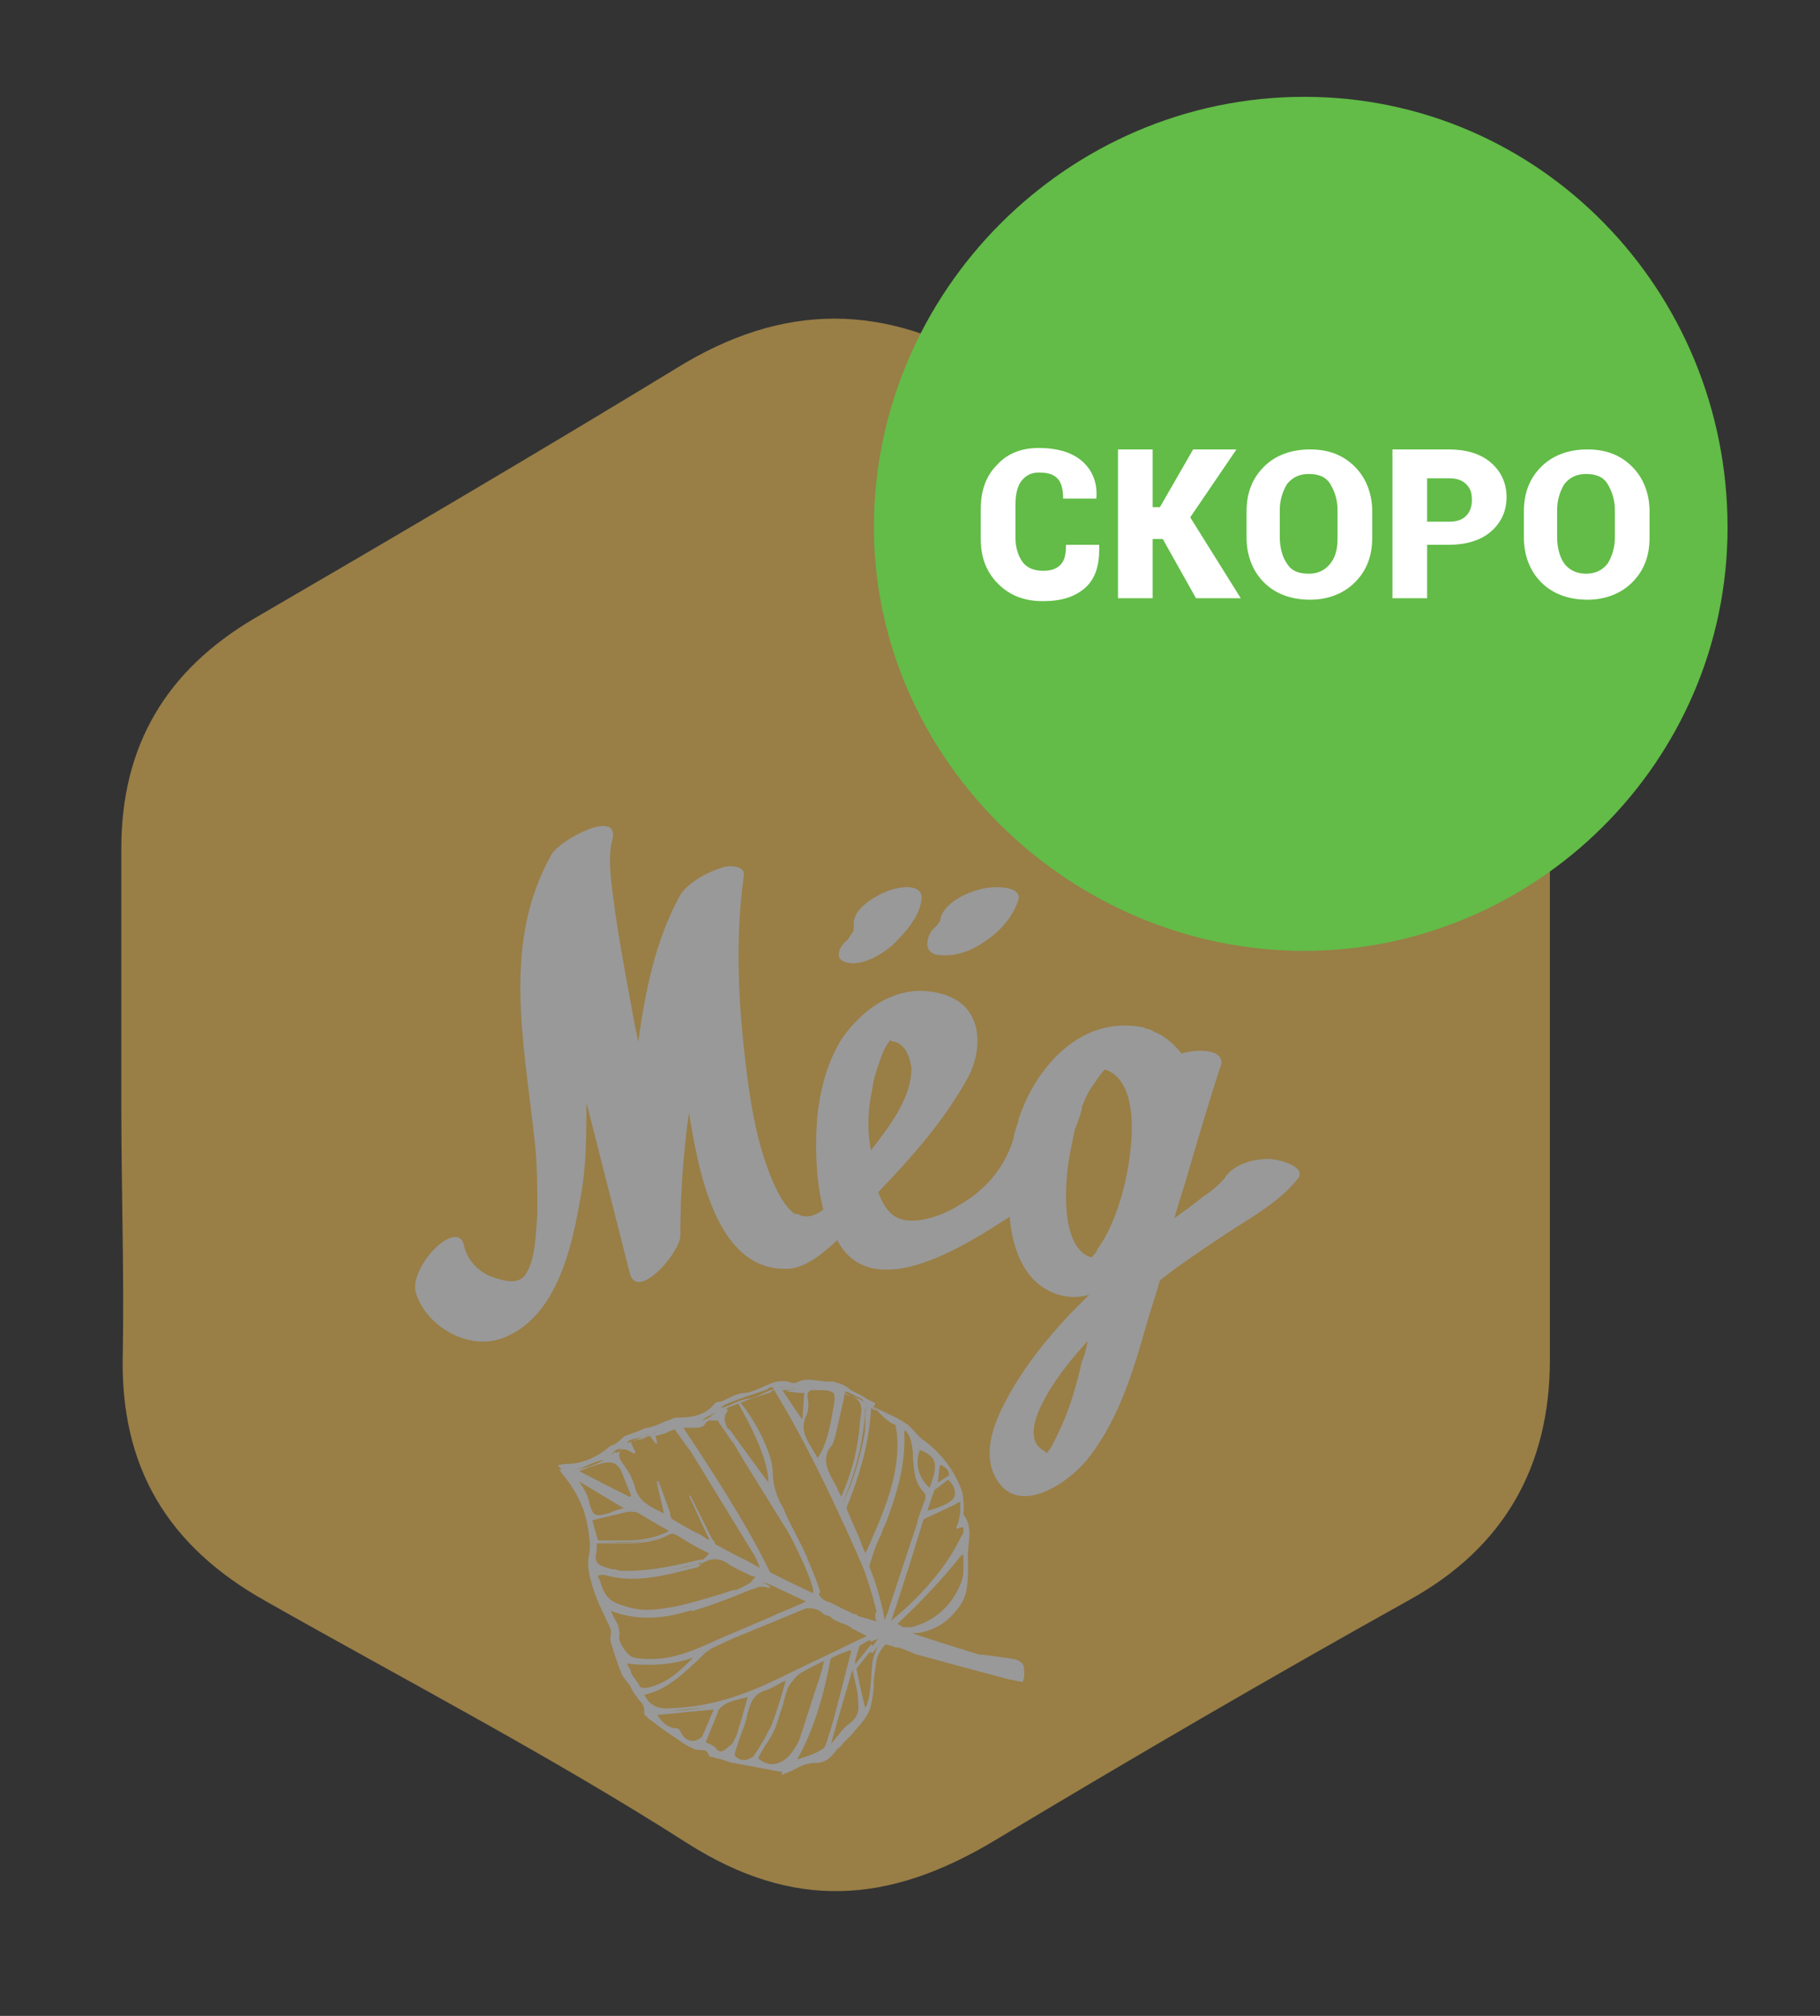 <?xml version="1.0" encoding="utf-8"?>
<!-- Generator: Adobe Illustrator 19.0.0, SVG Export Plug-In . SVG Version: 6.00 Build 0)  -->
<svg version="1.1" id="Layer_1" xmlns="http://www.w3.org/2000/svg" xmlns:xlink="http://www.w3.org/1999/xlink" x="0px" y="0px"
	 viewBox="-234 351.4 126 139.5" style="enable-background:new -234 351.4 126 139.5;" xml:space="preserve">
<rect x="-234" y="351.4" width="126" height="139.5" fill="#333333" stroke="none"/>
<style type="text/css">
	.st0{opacity:0.5;}
	.st1{fill:#FFCA59;}
	.st2{fill:#FFFFFF;}
	.st3{fill:#62BC47;}
</style>
<g id="honey" class="st0">
	<path class="st1" d="M-225.6,428c0-6,0-11.9,0-17.9c0-7.1,3.1-12.3,9.2-15.9c9.8-5.7,19.5-11.4,29.2-17.3c7.4-4.6,14.5-4.6,22,0
		c9.7,6,19.6,11.7,29.4,17.4c6,3.5,9.1,8.8,9.1,15.7c0,11.8,0,23.6,0,35.5c0,7.4-3.2,13-9.7,16.6c-9.7,5.4-19.3,11-28.8,16.7
		c-7.2,4.3-13.8,4.9-21.3,0.1c-9.4-6-19.4-11.2-29.1-16.7c-6.8-3.8-10.1-9.3-9.9-17.1C-225.4,439.5-225.6,433.8-225.6,428
		L-225.6,428z"/>
	<g>
		<g>
			<path class="st2" d="M-146.2,431.6c-1.3,0-2.5,0.5-3,1.3c-0.2,0.3-1,1-1.5,1.3c-0.6,0.5-1.3,1-2,1.5c0.3-1.1,0.7-2.2,1-3.3
				c0.7-2.4,1.4-4.8,2.2-7.2c0.4-1.1-1.3-1.3-2.7-0.9c-0.5-0.6-1.1-1.2-1.9-1.5c-0.1-0.1-0.2-0.1-0.4-0.2c-0.1,0-0.2,0-0.3-0.1
				c-4.3-0.9-7.5,2.7-8.7,6.4v0.1c-0.2,0.5-0.3,1-0.4,1.4c-0.6,1.8-1.8,3.3-3.7,4.4c-1.1,0.7-3,1.4-4.2,0.9c-0.7-0.3-1.1-1-1.4-1.8
				c2.4-2.5,4.7-5.1,6.3-8.1c0.9-1.8,1.1-5-2.2-5.7c-3.1-0.7-5.5,1.5-6.7,3.3c-1.3,2.2-1.7,4.7-1.7,7.2c0,1.4,0.1,3,0.5,4.5
				c-0.5,0.4-1.1,0.6-1.6,0.4c-0.1-0.1-0.3-0.1-0.4-0.1c-0.9-0.7-1.5-2.2-1.8-3c-0.9-2.4-1.3-5-1.6-7.6c-0.5-4.2-0.7-8.6-0.1-12.8
				c0.1-0.7-1-0.8-1.7-0.5c-1.2,0.4-2.4,1.2-2.8,2c-1.6,3-2.3,6.3-2.8,9.9v0.1c-0.1-0.3-0.1-0.6-0.2-0.9c-0.5-2.7-1-5.3-1.4-8
				c-0.2-1.6-0.6-3.8-0.2-5.1c0.5-2.2-3.6,0-4.2,1c-3.4,6-2,12.6-1.2,19.7c0.2,1.7,0.2,3.4,0.2,5.2c-0.1,1.2-0.1,3.3-0.9,4.3
				c-0.6,0.7-1.8,0.2-2.4,0c-0.9-0.4-1.6-1.2-1.8-2.2c-0.3-1-1.4-0.3-2,0.3c-0.8,0.8-1.6,2.2-1.3,3.1c0.7,2.2,3.5,4,6,3.1
				c3.7-1.4,4.8-6.2,5.4-9.8c0.4-2.1,0.4-4.3,0.4-6.5c1,3.9,2,7.9,3,11.8c0.5,2,3.5-1.4,3.5-2.6c0-2.8,0.2-5.7,0.6-8.5
				c0.6,3.7,1.8,10.9,6.7,10.8c0.1,0,0.2,0,0.2,0c1.2-0.1,2.3-1,3.4-2c0,0,0,0,0,0.1c2.5,4.5,9.1,0.1,11.9-1.7
				c0.2,2.4,1.1,4.7,3.4,5.4c0.7,0.2,1.4,0.2,2.1,0c-0.4,0.4-0.8,0.8-1.2,1.2c-1.8,1.9-3.4,3.9-4.6,6.2c-0.8,1.5-1.5,3.4-0.8,5
				c1.4,3.1,4.9,0.8,6.3-0.8c2.2-2.6,3.3-6.1,4.2-9.3c0.3-1.1,0.7-2.2,1-3.3c1.4-1.1,2.9-2.1,4.4-3.1c1.8-1.2,3.9-2.3,5.2-4
				C-143.6,432.1-145.5,431.6-146.2,431.6z M-173.6,426.7c0.1-0.8,0.4-1.6,0.7-2.4c0.1-0.3,0.3-0.6,0.5-0.9l0,0
				c0.1,0,0.2,0.1,0.4,0.1c0.8,0.3,1,1.2,1.1,1.8c0,2.1-1.5,4-2.8,5.7C-174,429.5-173.9,428.1-173.6,426.7z M-159.9,431.1
				c0.1-0.5,0.2-1,0.3-1.5c0.2-0.5,0.4-1,0.5-1.5V428c0.2-0.5,0.4-1,0.7-1.4s0.5-0.8,0.9-1.2c2.6,0.9,1.8,5.8,1.5,7.3
				s-0.8,3.1-1.6,4.5c-0.2,0.3-0.4,0.6-0.5,0.8c0,0.1-0.2,0.2-0.3,0.4c0,0,0,0-0.1,0C-160.8,437.6-160.2,432.5-159.9,431.1z
				 M-160.8,450.7c-0.2,0.4-0.4,0.9-0.7,1.2c0,0,0,0,0,0.1c0,0,0,0-0.1-0.1s-0.3-0.2-0.4-0.3c-0.1-0.1-0.1-0.1-0.1-0.1s0,0-0.1-0.1
				c-0.7-1.1,0.3-2.8,0.8-3.7c0.8-1.3,1.7-2.4,2.7-3.5c-0.1,0.5-0.2,1-0.4,1.4C-159.5,447.4-160,449.1-160.8,450.7z"/>
			<path class="st2" d="M-175.4,418c1.1,0.3,2.5-0.6,3.2-1.2c0.9-0.9,1.9-2,2-3.2c0.1-1-1.3-0.9-2.2-0.6c-1.1,0.4-2.5,1.3-2.5,2.3
				c0,0.1,0,0.2,0,0.3v0.1l0,0c0,0.1-0.1,0.3-0.2,0.4s-0.1,0.2-0.2,0.3c-0.1,0.1-0.1,0.1-0.1,0.1
				C-175.9,416.9-176.3,417.8-175.4,418z"/>
			<path class="st2" d="M-168.8,417.5c1.5,0.1,2.7-0.7,3.6-1.4c0.8-0.7,1.4-1.5,1.7-2.4c0.3-1-1.6-1-2.5-0.8
				c-1.3,0.3-2.7,1.1-2.9,2.1c0,0.1,0,0.2-0.1,0.2l0,0l0,0c0,0.1-0.1,0.2-0.2,0.3c-0.1,0.1-0.2,0.2-0.3,0.3
				C-169.9,416.4-170.1,417.5-168.8,417.5z"/>
		</g>
	</g>
	<g>
		<path class="st2" d="M-180,474c-1.1-0.2-2.1-0.4-3.2-0.6c-0.2,0-0.4-0.1-0.6-0.2c-0.1,0-0.2-0.1-0.3-0.1c0,0-0.1,0-0.2,0
			c-0.1,0-0.3-0.1-0.3-0.1c-0.2-0.4-0.5-0.5-0.9-0.5c-0.2,0-0.3,0-0.5-0.1c-0.5-0.2-0.9-0.5-1.3-0.8c-0.5-0.3-0.9-0.6-1.3-0.9
			l-0.4-0.3c-0.1-0.1-0.2-0.1-0.2-0.2c0-0.5-0.3-0.9-0.6-1.2c-0.1-0.2-0.3-0.4-0.4-0.6c-0.1-0.2-0.2-0.4-0.3-0.5l-0.3-0.4
			c-0.1-0.1-0.2-0.3-0.2-0.4c-0.2-0.6-0.5-1.2-0.6-1.8c0-0.2,0-0.3,0-0.5c0-0.1,0-0.2,0-0.3s0-0.2-0.1-0.3c-0.1-0.3-0.3-0.6-0.4-0.9
			c-0.3-0.6-0.6-1.2-0.8-1.9c-0.2-0.6-0.4-1.4-0.2-2.2c0.1-0.4,0-0.9-0.1-1.4v-0.3c-0.1-0.5-0.2-1-0.4-1.6c-0.2-0.5-0.4-1-0.8-1.6
			c-0.1-0.2-0.3-0.4-0.5-0.7c-0.1-0.1-0.2-0.2-0.3-0.4l-0.1-0.1h0.5c0.2,0,0.4,0,0.5,0c1.1-0.1,2-0.5,2.7-1.1
			c0.1-0.1,0.2-0.1,0.2-0.1c0.1,0,0.1,0,0.2-0.1c0.2-0.1,0.4-0.3,0.6-0.5l0.4-0.2c0.3-0.1,0.6-0.2,0.9-0.4c0.1,0,0.3-0.1,0.4-0.1
			c0.1,0,0.2,0,0.3-0.1c0.2-0.1,0.5-0.2,0.7-0.3l0.3-0.1c0.1,0,0.1-0.1,0.2-0.1c0.1-0.1,0.3-0.1,0.4-0.1h0.2c1-0.1,1.9-0.1,2.5-1
			c0.1-0.1,0.2-0.1,0.3-0.1h0.1c0.2-0.1,0.3-0.1,0.5-0.2c0.4-0.2,0.7-0.3,1.1-0.4c0.4,0,0.8-0.2,1.2-0.4c0.4-0.2,0.9-0.4,1.4-0.4
			c0.2,0,0.4,0,0.6,0.1h0.1c0.3-0.2,0.6-0.2,1-0.2c0.2,0,0.5,0,0.7,0.1c0.2,0,0.5,0.1,0.7,0.1c0.1,0,0.2,0,0.3,0h0.1
			c0.3,0.2,0.7,0.4,1.1,0.5c0.6,0.2,1.1,0.4,1.5,0.9c0.2,0.1,0.5,0.2,0.7,0.3c0.5,0.3,1.1,0.5,1.6,0.9c0.3,0.2,0.5,0.4,0.7,0.6
			s0.4,0.4,0.6,0.6c1.2,0.8,2,2,2.6,3.5c0.1,0.3,0.1,0.6,0.1,0.9c0,0.1,0,0.2,0,0.3s0,0.1,0,0.2s0,0.1,0,0.2
			c0.5,0.7,0.4,1.4,0.3,2.1c0,0.3-0.1,0.6,0,0.8v0.2c0,1,0.1,2.2-0.6,3.1c-0.8,1.1-1.7,1.6-2.8,1.8c-0.2,0-0.5,0-0.7,0.1h-0.1
			c0.7,0.2,3,1,4.9,1.6c0.2,0,0.6,0.1,0.9,0.1c0.5,0.1,1,0.1,1.4,0.2s0.6,0.2,0.8,0.4c0.1,0.2,0.2,0.5,0,1l-1-0.2l-3-0.8
			c-1.1-0.3-2.2-0.6-3.3-0.9c-0.1,0-0.3-0.1-0.5-0.2c-0.3-0.1-0.7-0.3-0.9-0.3c-0.1,0-0.2,0-0.3-0.1c-0.2,0-0.4-0.1-0.5-0.1
			c-0.4,0.4-0.6,0.9-0.7,1.4c-0.1,0.4-0.1,0.8-0.1,1.3s-0.1,1-0.2,1.5c-0.1,0.5-0.4,0.9-0.7,1.3c-0.3,0.3-0.5,0.6-0.7,0.8
			c-0.2,0.2-0.3,0.3-0.5,0.5c-0.1,0.1-0.2,0.3-0.4,0.4c-0.4,0.5-0.7,1-1.6,1c-0.5,0-1,0.2-1.5,0.5c-0.2,0.1-0.5,0.2-0.7,0.3h-0.1
			C-179.8,473.9-179.9,474-180,474L-180,474z M-181.5,473v0.1c0.4,0.3,0.7,0.4,1.1,0.4c0.5,0,0.9-0.3,1.3-0.7
			c0.3-0.4,0.5-0.7,0.6-1.1c0.4-1.3,0.8-2.6,1.2-3.7c0.1-0.4,0.3-1.1,0.4-1.6v-0.1c-0.8,0.4-1.4,0.7-1.7,0.9
			c-0.3,0.2-0.6,0.6-0.8,0.9c-0.2,0.4-0.3,0.9-0.4,1.3c-0.2,0.5-0.3,1-0.5,1.5s-0.5,1-0.8,1.4c-0.1,0.2-0.2,0.4-0.4,0.5
			C-181.5,473-181.5,473-181.5,473z M-183,472.1l-0.3,0.6c0.3,0.4,0.5,0.5,0.8,0.5c0.2,0,0.5-0.1,0.9-0.4v-0.1
			c0-0.1,0.1-0.2,0.2-0.3c0.7-1.1,1.1-2.3,1.5-3.6c0.1-0.4,0.2-0.7,0.3-1.1c-0.2,0.1-0.3,0.1-0.4,0.2c-0.4,0.2-0.7,0.4-1.1,0.5
			c-0.5,0.2-0.8,0.5-1,1.1l-0.1,0.3c-0.1,0.3-0.1,0.5-0.2,0.8c-0.1,0.4-0.3,0.7-0.4,1.1L-183,472.1L-183,472.1z M-176.5,466.2
			c-0.4,2.2-1.1,4.9-2.4,7.1c0.6-0.2,1.3-0.4,1.9-0.7c0.2-0.1,0.2-0.4,0.3-0.6c0-0.1,0.1-0.2,0.1-0.3c0.2-0.5,0.6-2.2,1-3.8
			c0.2-1,0.5-1.8,0.6-2.2c0-0.1,0-0.1,0-0.1C-175,465.5-176.3,466-176.5,466.2L-176.5,466.2z M-185.2,472L-185.2,472
			c0.3,0.1,0.6,0.2,0.7,0.3c0.1,0.2,0.3,0.3,0.4,0.3c0.1,0,0.3-0.1,0.5-0.3l0.5-0.4l0.9-3.2c-0.1,0.1-0.3,0.2-0.5,0.2
			c-0.7,0.2-1.3,0.3-1.6,0.9L-185.2,472L-185.2,472z M-176.5,472.1c0.2-0.2,0.4-0.5,0.6-0.7c0.2-0.3,0.5-0.6,0.8-0.8
			c0.5-0.4,0.6-0.9,0.5-1.5c0-0.1,0-0.3,0-0.4v-0.2l0.2-0.1l0.3,1.3c0.1-0.2,0.1-0.4,0.2-0.6c0-0.1,0.1-0.2,0.1-0.3
			c0-0.1,0.1-0.8,0.2-1.4c0.1-0.8,0.2-1.6,0.3-1.8l0.1-0.3l-0.4,0.5l-0.2-0.1l0,0v-0.1l0.6-0.8l-0.5,0.2l-0.1-0.1l0,0l0,0l0,0
			c-0.2,0.1-0.4,0.2-0.7,0.4L-176.5,472.1z M-186.7,469.9l-2,0.2c0.4,0.5,0.8,1,1.5,1c0.1,0,0.2,0.1,0.3,0.2
			c0.2,0.4,0.4,0.6,0.8,0.6c0.3,0,0.7-0.2,0.9-0.6c0.1-0.2,0.3-0.5,0.4-0.7l0.2-0.3v-0.6L-186.7,469.9z M-177.9,462.7
			c-0.1,0-0.2,0-0.3,0c-1.7,0.7-3.4,1.4-5.1,2.1l-1.5,0.7c-0.1,0.1-0.3,0.2-0.4,0.3l-0.5,0.5c-1.1,1-2.2,2.1-3.8,2.4
			c0.4,0.7,0.9,1.1,1.8,1.1c0.1,0,0.2,0,0.3,0c2.4-0.1,4.7-0.8,7.1-2c0.6-0.3,2-1,3.3-1.6c1-0.5,2-0.9,2.5-1.2h0.1l0,0l0.3-0.2
			l0.3-0.1l-1.2-0.6c-0.2-0.2-0.5-0.3-0.8-0.4c-0.2-0.1-0.5-0.2-0.7-0.4c0,0-0.1-0.1-0.2-0.1s-0.3-0.1-0.4-0.2
			C-177.3,462.8-177.6,462.7-177.9,462.7z M-190.5,466.7c0.1,0.2,0.2,0.3,0.2,0.5c0.1,0.1,0.1,0.2,0.2,0.3c0.1,0.1,0.2,0.3,0.3,0.4
			c0.1,0.3,0.2,0.3,0.4,0.3c0.1,0,0.1,0,0.2,0c1.4-0.3,2.3-1.2,3.2-2.1c-1.1,0.4-2.2,0.5-3,0.5c-0.5,0-1.1,0-1.6-0.1L-190.5,466.7z
			 M-191.6,463.1c0.1,0.3,0.3,0.5,0.4,0.8c0,0.1,0.1,0.4,0.1,0.6c-0.1,0.2,0,0.6,0.3,1c0.2,0.3,0.5,0.6,0.7,0.6
			c0.4,0.1,0.8,0.1,1.2,0.1c1.4,0,2.7-0.5,3.7-0.9c1.7-0.7,3.5-1.5,5.2-2.3l1.5-0.6c0.1,0,0.1-0.1,0.2-0.1l0.2-0.1
			c-0.3,0-0.5-0.2-0.8-0.3c-0.6-0.3-1.1-0.5-1.7-0.8c-0.2-0.1-0.5-0.2-0.7-0.2s-0.5,0.1-0.7,0.2l-0.1-0.1l0.4-0.5
			c-0.2,0-0.4-0.1-0.6-0.2c-0.4-0.2-0.9-0.4-1.3-0.7c-0.3-0.2-0.6-0.3-0.9-0.3s-0.6,0.1-0.9,0.3l-0.1-0.1l0.6-0.6l-0.6-0.3
			c-0.6-0.3-1.2-0.7-1.7-1c-0.1,0-0.2-0.1-0.3-0.1s-0.2,0-0.2,0c-0.8,0.4-1.7,0.6-2.7,0.6h-0.2c-0.3,0-0.5,0-0.8,0h-1.3v0.1
			c0,0.1,0,0.2,0,0.3c-0.2,1.1,0,1.2,1.1,1.5c0.2,0,0.3,0,0.5,0.1c0.2,0,0.4,0,0.6,0c1.7,0,3.4-0.4,5.1-0.8l0.1,0.1
			c-0.1,0-0.1,0.1-0.2,0.1c-0.1,0.1-0.2,0.2-0.4,0.2l-0.6,0.1c-1.2,0.3-2.4,0.6-3.7,0.6c-0.7,0-1.3-0.1-1.9-0.3c-0.1,0-0.2,0-0.2,0
			c-0.1,0-0.2,0-0.3,0.1c0,0.1-0.1,0.2,0,0.3l0.1,0.2c0.2,0.6,0.4,1.3,1.1,1.6c0.7,0.3,1.4,0.5,2.2,0.5c0.6,0,1.2-0.1,1.8-0.2
			c1-0.2,2-0.5,3-0.8c0.4-0.1,0.9-0.3,1.3-0.4v0.1l-0.7,0.3c-1.7,0.7-3.5,1.4-5.4,1.4c-0.9,0-1.8-0.2-2.6-0.5L-191.6,463.1z
			 M-171.9,463.8h0.1c0.1,0.1,0.2,0.1,0.3,0.2c0.1,0,0.2,0,0.2,0h0.4c1.6-0.4,2.8-1.5,3.4-3c0.2-0.4,0.2-0.9,0.2-1.4
			c0-0.2,0-0.4,0-0.6h-0.1l-0.2,0.2l-0.4,0.3c0,0,0.2-0.6,0.3-0.8c0.2-0.4,0.3-0.9,0.4-1.3c0-0.1,0-0.2,0-0.3h-0.1
			c-0.1,0-0.2,0-0.3,0.1l-0.1-0.1c0.3-0.6,0.3-1.3,0.3-1.9l-0.4,0.3l-2.6,1.2l0.2-0.6c0.1-0.3,0.2-0.6,0.3-0.8s0.1-0.5,0-0.6
			c-0.7-0.7-0.7-1.5-0.8-2.4v-0.4c-0.1-0.8-0.2-1.6-1.2-1.9c-0.4-0.1-0.8-0.5-1.1-0.8c-0.1-0.1-0.3-0.3-0.4-0.4l-0.6-0.3
			c-0.5-0.3-1-0.5-1.6-0.8c-0.2-0.1-0.4-0.1-0.6-0.1c0,0-0.2,0-0.3,0s-0.5,0-0.5,0h-0.8c-0.8,0-1.7,0-2.5,0c-0.1,0-0.1,0-0.2,0.1
			c0,0-0.1,0.1-0.2,0.1l-0.9,0.3c-0.7,0.2-1.3,0.5-1.9,0.7c-0.1,0.1-0.3,0.2-0.4,0.3c-0.1,0.1-0.1,0.1-0.2,0.2l-0.9,0.5
			c-0.2,0.4-0.5,0.4-0.7,0.4c-0.1,0-0.2,0-0.3,0s-0.2,0-0.3,0c-0.2,0-0.3,0-0.4,0.1l0.6,1.3l-0.1,0.1l-1-1.4l-0.7,0.3l-0.7,0.2h0.1
			l0.1,0.5h-0.1l-0.4-0.6c0,0.1-0.1,0.1-0.2,0.1c-0.2,0.1-0.3,0.2-0.5,0.2c-0.4,0.1-0.6,0.1-0.6,0.2s0.1,0.3,0.3,0.7l-0.1,0.1
			c-0.3-0.2-0.5-0.3-0.7-0.3c-0.3,0-0.5,0.1-0.6,0.4l0.4,0.5l0.1,0.1l0,0c0.1,0.1,0.2,0.3,0.3,0.4c0.2,0.3,0.4,0.7,0.5,1
			c0.2,1,0.8,1.4,1.6,1.8c0.2,0.1,0.4,0.2,0.6,0.3l-0.6-2.3h0.1l0.8,2.2v0.1c0,0.1,0.1,0.3,0.1,0.3c0.7,0.4,1.3,0.8,2,1.1l0.6,0.4
			v-0.1l-1.4-3h0.1l1.5,3l0.1,0.1c0.1,0.1,0.1,0.3,0.2,0.3c0.7,0.4,1.5,0.8,2.3,1.2l0.7,0.4l-0.5-1.3h0.1l0.2,0.3
			c0.2,0.3,0.3,0.5,0.5,0.8l0.1,0.1c0.1,0.1,0.2,0.3,0.3,0.4c0.7,0.4,1.4,0.7,2.2,1.1l0.8,0.4v-0.2c0-0.2-0.1-0.4-0.1-0.6
			c-0.1-0.4-0.3-0.8-0.4-1.2l-0.2-0.5h0.1c0.1,0.2,0.2,0.4,0.3,0.7c0.2,0.5,0.5,1,0.6,1.6c0.1,0.5,0.5,0.7,0.9,0.8
			c0.2,0.1,0.4,0.2,0.6,0.3c0.3,0.2,0.7,0.3,1,0.5c0,0,0.1,0,0.2,0h0.1l-0.1,0.1l1.4,0.4l-0.1-0.2V463h0.2h0.1l0.3,0.7l0.2-0.6h0.1
			l0.1,0.6l0.7-0.5L-171.9,463.8C-172,463.8-171.9,463.8-171.9,463.8z M-192.1,458c0.1,0,0.3,0,0.4,0c0.3,0,0.7,0,1,0
			c0.9,0,2-0.1,3.1-0.7l-0.7-0.3c-0.5-0.3-1-0.6-1.5-0.9c-0.1-0.1-0.3-0.1-0.5-0.1c-0.1,0-0.1,0-0.2,0c-0.6,0.1-1.2,0.3-1.8,0.4
			l-0.7,0.2l0.4,1.4C-192.4,458-192.3,458-192.1,458z M-193.8,454.1c0.3,0.4,0.5,0.8,0.6,1.3c0.2,0.7,0.3,0.9,0.6,0.9
			c0.2,0,0.4-0.1,0.8-0.1c0.3-0.1,0.6-0.2,0.9-0.2l0.3-0.1l-3.5-2.1C-194,453.8-193.9,453.9-193.8,454.1z M-168.4,453.8
			c-0.2,0.2-0.4,0.3-0.6,0.5c-0.1,0-0.1,0.1-0.2,0.1c-0.1,0.1-0.2,0.1-0.2,0.2c-0.1,0.3-0.2,0.6-0.3,1l-0.1,0.4
			c0.2-0.1,1.3-0.4,1.7-0.8C-167.6,454.8-168.1,453.9-168.4,453.8L-168.4,453.8z M-190.8,454.8l0.6,0.3V455l-0.8-2.1
			c-0.3-0.2-0.6-0.3-0.9-0.3c-0.4,0-0.8,0.2-1.2,0.3c-0.3,0.1-0.5,0.2-0.8,0.3L-190.8,454.8z M-170.3,451.7c-0.4,1-0.1,2,0.7,2.7
			C-169,452.7-169.1,452.2-170.3,451.7z M-169,453.1l-0.1,0.9l0.8-0.5c0-0.4-0.2-0.5-0.5-0.7c-0.1,0-0.2-0.1-0.2-0.1V453.1z"/>
		<path class="st2" d="M-163.8,466.2c-0.8-0.1-1.9-0.3-2.4-0.3c0,0-5.2-1.6-5.2-1.7c0.3,0,0.7,0,1-0.1c1.2-0.1,2.1-0.8,2.8-1.7
			c0.7-1,0.6-2.2,0.6-3.3c0-1,0.4-2-0.3-2.9c-0.1-0.1,0.1-0.3,0-0.4c0-0.4,0-0.8-0.1-1.2c-0.5-1.4-1.4-2.6-2.6-3.5
			c-0.5-0.3-0.8-0.9-1.3-1.2c-0.7-0.5-1.6-0.8-2.3-1.2c0.5,0.4,1,1,1.6,1.2c1,0.4,1.2,1.2,1.2,2c0.1,1,0,2,0.8,2.8
			c0.1,0.1,0.1,0.5,0,0.7c-0.1,0.4-0.3,0.8-0.4,1.3c1-0.5,2-0.9,2.9-1.4c0,0.6,0,1.3-0.3,1.9c0.4-0.3,0.6-0.2,0.5,0.2
			c-0.1,0.7-0.4,1.3-0.6,1.9c0.2-0.1,0.3-0.3,0.5-0.4c0.1,0,0.1,0,0.2,0.1c0,0.7,0.1,1.5-0.2,2.1c-1.1,2.6-3.5,3-3.5,3
			c-0.2,0-0.4,0-0.7,0c-0.2,0-0.3-0.2-0.5-0.3c0-0.1,0.1-0.3,0.2-0.4c-0.2,0.1-0.4,0.3-0.6,0.5v-0.7h-0.1c-0.1,0.2-0.2,0.4-0.3,0.7
			c-0.1-0.3-0.2-0.5-0.3-0.8h-0.1c0,0.2,0,0.4,0.1,0.7c-0.5-0.2-1-0.3-1.4-0.5l0,0c-0.1,0-0.1,0-0.2-0.1c-0.5-0.3-1-0.5-1.6-0.8l0,0
			c-0.4-0.1-0.8-0.3-1-0.9c-0.2-0.8-0.6-1.5-0.9-2.3c0.2,0.5,0.4,1.1,0.5,1.6c0.1,0.3,0.1,0.5,0.2,0.9c-1.1-0.5-2.1-1-3.1-1.5
			c-0.2-0.1-0.3-0.3-0.4-0.5c-0.2-0.4-0.4-0.8-0.7-1.1c0.1,0.4,0.3,0.8,0.5,1.4c-1.2-0.6-2.2-1.1-3.2-1.6c-0.1-0.1-0.2-0.3-0.3-0.5
			c-0.5-1-1-2-1.5-3c0.5,1,0.9,2,1.4,3l-0.1,0.1c-0.9-0.5-1.8-1-2.6-1.5c-0.1-0.1-0.2-0.3-0.2-0.5c-0.3-0.7-0.5-1.5-0.8-2.2
			c0.2,0.8,0.4,1.5,0.6,2.5c-1-0.6-2.2-0.8-2.4-2.2c-0.1-0.5-0.5-0.9-0.8-1.4l0,0c0.3,0.7,0.6,1.5,0.9,2.2l-0.1,0.1
			c-0.2-0.1-0.4-0.2-0.6-0.3c-1-0.5-2.1-1-3.2-1.6c1.1-0.2,2-1.2,3-0.3l0,0l0,0l0,0c-0.1-0.2-0.3-0.4-0.5-0.7
			c0.3-0.5,0.8-0.6,1.5-0.2c-0.5-0.8-0.5-0.8,0.4-1c0.2,0,0.5-0.2,0.7-0.3c0.1,0.2,0.3,0.4,0.4,0.6c0-0.2-0.1-0.4-0.1-0.6
			c0.4-0.2,0.9-0.3,1.4-0.5c0.3,0.4,0.6,0.9,1,1.4c-0.2-0.5-0.4-0.9-0.6-1.4c0.6-0.3,1.3,0.3,1.7-0.5c0.3-0.2,0.6-0.3,0.9-0.5
			c0.2-0.2,0.4-0.4,0.6-0.5c0.9-0.4,1.9-0.7,2.8-1c0.1,0,0.2-0.2,0.4-0.2c1.1,0,2.2,0,3.3-0.1c0.2,0,0.4,0,0.7,0
			c0.2,0,0.5,0,0.7,0.1c0.7,0.4,1.5,0.8,2.2,1.1c-0.7-0.8-1.8-0.9-2.6-1.5c0,0,0,0-0.1,0c-0.8,0.1-1.7-0.4-2.5,0.1
			c-0.1,0-0.2,0-0.3,0c-1.2-0.5-2.1,0.6-3.3,0.7c-0.5,0-1.1,0.4-1.6,0.6c-0.1,0-0.3,0-0.4,0.1c-0.7,0.9-1.7,1-2.7,1
			c-0.2,0-0.4,0.2-0.6,0.2c-0.3,0.1-0.6,0.3-1,0.4c-0.2,0.1-0.5,0.1-0.7,0.2c-0.4,0.2-0.8,0.3-1.3,0.5c-0.2,0.2-0.4,0.4-0.6,0.5
			c-0.1,0.1-0.3,0.1-0.4,0.2c-0.8,0.7-1.7,1.1-2.7,1.2c-0.3,0-0.5,0-0.9,0.1c0.4,0.4,0.7,0.7,0.9,1.1c0.3,0.5,0.6,1,0.8,1.6
			c0.2,0.5,0.3,1.1,0.4,1.6c0.1,0.6,0.2,1.2,0.1,1.8c-0.2,0.8,0,1.5,0.2,2.2c0.3,1,0.8,1.8,1.2,2.8c0,0.1,0.1,0.2,0.1,0.4
			c0,0.3-0.1,0.5,0,0.8c0.2,0.6,0.4,1.2,0.6,1.8c0.1,0.2,0.2,0.3,0.3,0.5c0.2,0.3,0.4,0.5,0.5,0.8c0.3,0.6,1,1,0.9,1.8
			c0,0.1,0.1,0.1,0.2,0.2c0.5,0.4,1.1,0.8,1.6,1.2c0.4,0.3,0.9,0.6,1.3,0.8c0.5,0.2,1.1,0,1.4,0.7c0,0.1,0.3,0.1,0.4,0.1
			c0.3,0.1,0.6,0.2,0.9,0.3c1.1,0.2,2.1,0.4,3.2,0.6c0.1,0,0.3-0.1,0.4-0.1c0.7-0.3,1.5-0.7,2.2-0.7c1.1,0,1.3-0.9,1.9-1.4
			c0.4-0.4,0.8-0.8,1.2-1.2c0.3-0.4,0.7-0.8,0.8-1.3c0.2-0.9,0.2-1.9,0.3-2.8c0.1-0.5,0.3-1,0.6-1.4c0.1-0.1,0.6,0.1,1,0.1
			c0.2,0,1.1,0.4,1.4,0.5c1.5,0.4,3,0.8,4.6,1.3c0.9,0.2,1.8,0.5,2.7,0.7C-162.9,466.8-163.1,466.4-163.8,466.2z M-170.4,451.7
			c1.3,0.5,1.4,1,0.7,2.8C-170.5,453.7-170.8,452.7-170.4,451.7z M-168,455.2c-0.5,0.4-1.8,0.8-1.8,0.7c0.2-0.5,0.3-0.9,0.5-1.4
			c0.1-0.1,0.3-0.2,0.4-0.3c0.2-0.2,0.5-0.4,0.7-0.6l0,0c-0.3,0.2-0.5,0.3-0.9,0.5c0.1-0.6,0.1-1,0.2-1.4c0.4,0.3,0.8,0.3,0.8,0.9
			l0,0l0,0C-168.3,453.6-167.4,454.7-168,455.2z M-180.2,460.9c0.9,0.4,1.8,0.9,2.7,1.3c0,0,0,0.1-0.1,0.1c-0.9-0.4-1.8-0.9-2.7-1.3
			C-180.2,460.9-180.2,460.9-180.2,460.9z M-193.3,455.3c-0.2-0.6-0.6-1.2-1-1.9c1.2,0.8,2.5,1.5,3.8,2.3c-0.5,0.1-0.9,0.2-1.3,0.4
			C-192.9,456.4-192.9,456.3-193.3,455.3z M-193,456.6c0.8-0.2,1.7-0.4,2.5-0.6c0.2,0,0.5,0,0.7,0.1c0.7,0.4,1.4,0.8,2.2,1.3
			c-1.7,1-3.4,0.7-5,0.7C-192.8,457.5-192.9,457.1-193,456.6z M-191.2,464.5c0.1-0.2,0-0.4-0.1-0.5c-0.2-0.4-0.4-0.7-0.6-1.2
			c3.2,1.3,6,0,8.8-1.1c-1.4,0.4-2.9,0.9-4.3,1.2c-1.4,0.3-2.7,0.4-4.1-0.2c-0.8-0.4-1-1.1-1.2-1.9c-0.1-0.3,0.2-0.5,0.6-0.4
			c2.1,0.6,4.2,0,6.2-0.5c0.2,0,0.4-0.2,0.5-0.3c-1.9,0.4-3.7,0.8-5.7,0.7c-0.2,0-0.4,0-0.5-0.1c-1.1-0.2-1.3-0.4-1.1-1.5
			c0-0.2,0-0.3,0-0.5c0.7,0,1.4,0,2.1,0c1,0,2-0.1,2.9-0.6c0.2-0.1,0.4-0.1,0.6,0c0.8,0.4,1.6,0.9,2.4,1.3c-0.2,0.2-0.4,0.4-0.6,0.6
			c0.6-0.4,1.2-0.4,1.8,0s1.2,0.6,1.9,1c-0.2,0.2-0.3,0.4-0.4,0.5c0.5-0.3,0.9-0.3,1.4,0c0.8,0.4,1.6,0.8,2.4,1.2
			c-0.2,0.1-0.3,0.2-0.4,0.2c-2.2,1-4.5,1.9-6.7,2.9c-1.6,0.7-3.2,1.2-5,0.8C-190.8,466.1-191.4,465-191.2,464.5z M-189.9,467.9
			c-0.1-0.3-0.3-0.5-0.5-0.7c-0.1-0.2-0.2-0.4-0.4-0.8c1.8,0.1,3.4,0.2,5-0.5c-1,1-1.9,2.1-3.4,2.3
			C-189.5,468.3-189.7,468.3-189.9,467.9z M-173.6,464.5c-0.3,0.2-0.5,0.3-0.7,0.4l0,0l0,0l0.1,0.1c-0.1,0,0.5-0.2,0.4-0.1
			c0.2-0.1,0.4-0.1,0.7-0.2c-0.3,0.4-0.5,0.7-0.7,0.9l0.1,0.1c0.2-0.2,0.3-0.3,0.6-0.6c-0.1,0.3-0.1,0.4-0.1,0.5
			c-0.1,0.4-0.4,2.9-0.5,3.1c-0.1,0.4-0.2,0.8-0.4,1.1c-0.1-0.5-0.2-0.9-0.3-1.4c-0.1,0-0.1,0-0.2,0c0,0.2,0.1,0.4,0.1,0.6
			c0,0.6,0,1.1-0.5,1.5c-0.5,0.5-0.9,1.1-1.5,1.7l1.9-7.1c0,0-0.2,0.1-0.3,0.1c0,0,0,0.1-0.1,0.2c-0.3,1.1-1.3,5.2-1.6,6
			c-0.1,0.3-0.2,0.8-0.4,1c-0.6,0.4-1.3,0.6-2,0.8c1.3-2.1,2-4.9,2.4-7.2c-0.1,0-0.1,0-0.3,0.1c-0.1,0.5-0.3,1.3-0.5,1.8
			c-0.4,1.2-0.8,2.5-1.2,3.7c-0.1,0.4-0.4,0.8-0.6,1.1c-0.7,0.9-1.6,1-2.4,0.4c-0.1,0,0-0.2,0-0.3l0,0l0,0l0,0
			c-0.9,0.6-1.1,0.5-1.8-0.1c0.1-0.2,0.2-0.5,0.3-0.7l0,0l0,0l0,0c-0.2,0.1-0.3,0.3-0.5,0.4c-0.3,0.3-0.6,0.5-1-0.1
			c-0.1-0.2-0.5-0.3-0.7-0.4c0.2-0.6,0.6-1.5,0.9-2c-0.2,0.3-0.5,1-0.7,1.3c-0.5,0.9-1.4,0.9-1.8,0c0-0.1-0.2-0.2-0.2-0.2
			c-0.8,0-1.2-0.6-1.5-1.1c1.3-0.1,2.7-0.3,4.1-0.4c0,0.2,0,0.5,0,0.7c0.4-1.1,1.4-1.1,2.4-1.4c-0.3,1.1-0.6,2.2-0.9,3.2l0,0
			c0.2-0.5,0.4-1,0.6-1.5c0.1-0.4,0.2-0.7,0.3-1.1c0.1-0.6,0.5-0.9,1-1.1s1-0.5,1.6-0.8c-0.6,1.7-0.9,3.4-1.9,4.8
			c-0.1,0.1-0.1,0.3-0.2,0.5l0,0c0.4-0.7,0.9-1.3,1.2-2c0.4-0.9,0.6-1.9,1-2.8c0.1-0.4,0.5-0.7,0.8-0.9c0.6-0.4,3.7-1.8,4.7-2.3
			c-0.1,0-0.3,0.1-0.4,0.1c0,0,0-0.1-0.1-0.1c-1.2,0.6-4.6,2.2-5.8,2.8c-2.3,1.1-4.6,1.9-7.2,2c-1,0.1-1.7-0.1-2.1-1.2
			c1.8-0.3,3-1.6,4.2-2.8c0.1-0.1,0.3-0.2,0.4-0.3c2.2-1,4.4-1.9,6.6-2.8c0.5-0.2,1.1,0.2,1.5,0.3l0,0c0.1,0,0.1,0,0.2,0.1
			c0.4,0.3,1.1,0.4,1.4,0.8l0,0c0.2,0.1,0.4,0.2,0.6,0.3C-174.1,464.2-173.9,464.3-173.6,464.5z"/>
		<path class="st2" d="M-184.3,449.7L-184.3,449.7c-0.2,0-0.3,0-0.4,0c-0.1,0-0.2,0-0.3,0.1l0,0l0,0l0,0c0.1-0.1,0.3-0.2,0.4-0.3
			c0.2-0.1,0.3-0.3,0.5-0.4l0.4-0.2l0.1,0.1c-0.4,0.5-0.2,0.9,0,1.3c0.1,0.2,0.3,0.4,0.3,0.7v0.2L-184.3,449.7z"/>
		<path class="st2" d="M-183.5,450.8c-0.3-0.4-0.6-0.7-0.8-1.1c-0.3-0.1-0.4-0.2-0.8,0c0.3-0.2,0.6-0.5,0.9-0.7
			c0.1-0.1,0.2-0.1,0.4-0.2C-184.5,449.7-183.5,450.1-183.5,450.8z"/>
		<path class="st2" d="M-174.1,460.2c-1.8-4.2-4-8.9-6.4-12.8l0.1-0.1c0.1,0.1,0.1,0.1,0.1,0.1s0-0.1,0.1-0.1c0,0,0.1,0,0.2,0.1
			s0.3,0.4,0.5,0.7c0.4,0.6,1,1.5,1.1,1.6l0.1-2.2h-0.6l-0.6-0.1v-0.1c0.4,0,0.7-0.1,1.2-0.1c0.5-0.1,1-0.2,1.5-0.2
			c0.7,0,1.3,0.2,1.7,0.6l0.2,0.1h-0.2h-0.1c-0.1,0-0.3,0-0.3,0l-0.1,0.6c-0.2,0.9-0.4,1.7-0.6,2.6c-0.1,0.2-0.1,0.4-0.2,0.5
			c-0.7,0.8-0.4,1.6,0.1,2.5c0.2,0.3,0.3,0.6,0.5,1c0.1,0.1,0.1,0.3,0.2,0.4c0.7-1.5,1.1-2.9,1.4-4.4c0.1-0.4,0.1-0.7,0.1-1.1
			c0-0.2,0-0.4,0-0.6c0.1-0.5,0-0.9-0.4-1.1l-0.1-0.1v-0.1l1.2,0.6c0,0.1-0.1,0.2-0.1,0.2c-0.1,0.1-0.2,0.1-0.2,0.2
			c-0.1,2-0.6,4.1-1.6,6.6c-0.1,0.2-0.1,0.4,0,0.5c0.3,0.8,0.7,1.5,1,2.4l0.3,0.7l0.2-0.4c0.2-0.3,0.3-0.7,0.5-1
			c1-2.2,1.9-4.5,1.7-7.1c0-0.2-0.1-0.3-0.1-0.5l-0.1-0.2l0.7,0.1c0,0.1,0,0.2-0.1,0.2c-0.1,0.1-0.2,0.2-0.2,0.3
			c0.1,1.9-0.3,3.7-1.2,6.1c-0.1,0.3-0.3,0.6-0.4,1c-0.2,0.4-0.4,0.8-0.5,1.2c-0.1,0.3-0.2,0.6-0.3,0.9c0,0.1-0.1,0.6-0.1,0.6
			L-174.1,460.2z M-177.5,447.5c-0.3,0-0.4,0.1-0.5,0.2s-0.1,0.2-0.1,0.4c0.1,0.4,0.1,0.9-0.1,1.3c-0.4,0.9,0,1.5,0.4,2.3
			c0.1,0.2,0.3,0.4,0.4,0.7c0.7-1.2,0.9-2.5,1.1-3.6c0.1-0.5,0.1-0.9,0-1s-0.3-0.2-0.8-0.2C-177.2,447.5-177.3,447.5-177.5,447.5z"
			/>
		<path class="st2" d="M-175.3,447.7c-0.2,0-0.4,0-0.5,0c-0.3,1.1-0.5,2.2-0.8,3.2c0,0.2-0.1,0.3-0.2,0.5c-0.7,0.9-0.4,1.7,0.1,2.6
			c0.3,0.4,0.4,0.9,0.7,1.5c0.7-1.5,1.2-3,1.4-4.5c0.1-0.6,0.1-1.1,0.2-1.7c0.1-0.5,0-1-0.6-1.3c0.4,0.2,0.8,0.4,1.2,0.6
			c-0.1,0.1-0.3,0.2-0.3,0.3c-0.1,2.3-0.7,4.5-1.6,6.6c-0.1,0.2-0.1,0.4,0,0.6c0.4,1,0.9,2,1.4,3.2c0.3-0.6,0.5-1,0.7-1.5
			c1-2.3,1.9-4.6,1.7-7.1c0-0.2-0.1-0.5-0.1-0.7c0.3,0.1,0.6,0.1,0.8,0.2c-0.1,0.2-0.3,0.3-0.3,0.5c0.1,2.1-0.4,4.1-1.2,6.1
			c-0.3,0.7-0.7,1.4-0.9,2.2c-0.2,0.4-0.2,0.9-0.4,1.4c-1.8-4.1-4-8.9-6.4-12.8c0.2,0.3,0.1-0.2,0.3,0.1c0.2,0.3,1.5,2.4,1.6,2.3
			c0.1-0.7,0.1-1.5,0.2-2.2c-0.4,0-1-0.1-1.3-0.1C-178.2,447.4-176.6,446.7-175.3,447.7z M-177.4,452.3c0.8-1.2,1-2.4,1.2-3.6
			s0-1.3-1.3-1.3c-0.5,0-0.7,0.2-0.6,0.7c0,0.4,0.1,0.9-0.1,1.2C-178.8,450.5-177.9,451.3-177.4,452.3z"/>
		<path class="st2" d="M-178.4,459.1c-0.1-0.1-0.2-0.2-0.2-0.3c-0.5-0.9-1.5-2.4-2.4-3.9c-1-1.6-2-3.2-2.6-4.3c-0.1-0.1,0-0.2,0-0.2
			l0.1-0.1c0.2,0.3,0.7,1,1.3,1.8c0.5,0.7,1.1,1.5,1.4,1.9c0-1.8-1.6-4.6-2.1-5.5l0.1-0.1c0.9,1,2.3,3.5,2.3,4.9
			c0,0.9,0.3,1.7,0.7,2.5s0.8,1.6,1.2,2.4c0.2,0.3,0.3,0.7,0.5,1l-0.1,0.1L-178.4,459.1z"/>
		<path class="st2" d="M-178.2,459.2c-0.1-0.2-0.3-0.3-0.4-0.5c-1.1-2-3.9-6.2-5-8.2c-0.1-0.1,0.1-0.1,0-0.3
			c0.4,0.5,2.3,3.2,2.8,3.8c0.1-1.7-1.4-4.4-2.1-5.7c0.9,1,2.3,3.5,2.3,4.9c0,0.9,0.3,1.7,0.8,2.5
			C-179.3,456.9-178.8,458.1-178.2,459.2z"/>
		<path class="st2" d="M-184.4,454.3c-0.1-0.1-0.1-0.1-0.2-0.2c-0.2-0.1-0.3-0.3-0.4-0.4c-0.3-0.5-0.6-1-0.9-1.5l-0.3-0.6l0.1-0.1
			L-184.4,454.3L-184.4,454.3z"/>
		<path class="st2" d="M-184.4,454.2c-0.2-0.2-0.5-0.4-0.6-0.6c-0.4-0.7-0.8-1.4-1.2-2.1C-185.6,452.4-185,453.3-184.4,454.2z"/>
		<polygon class="st2" points="-185.3,472 -185.4,471.6 -184.5,469.5 -184.3,469.9 -185.2,472.1 		"/>
		<polygon class="st2" points="-185.3,471.6 -184.5,469.6 -184.4,470 -185.3,472 		"/>
		<path class="st2" d="M-183.2,473.1c-0.1,0-0.6-0.2-0.7-0.3l-0.1-0.1h0.1c0,0,0.7-0.3,1.1-1.9l0.1-0.2l0.1,0.5
			c-0.3,0.9-0.6,1.8-0.6,1.9L-183.2,473.1L-183.2,473.1z"/>
		<path class="st2" d="M-183.9,472.7c0,0,0.7-0.2,1.2-2l0.1,0.3c0,0-0.7,1.8-0.5,1.9C-183.1,473.1-183.9,472.7-183.9,472.7z"/>
		<path class="st2" d="M-182,473.2c0-0.1,0.5-0.6,1.3-2.2h0.1l-0.1,0.6c-0.4,0.7-0.9,1.5-0.8,1.6l0.1,0.1L-182,473.2z"/>
		<path class="st2" d="M-181.9,473.1c0,0,0.6-0.5,1.3-2.1l-0.1,0.6c0,0-1,1.5-0.8,1.6L-181.9,473.1z"/>
		<path class="st2" d="M-174.6,468.7l-0.5-2.3l0.1-0.4h0.1l0.6,2.8c0.1,0.4,0.2,0.8,0.2,0.8l0.1-0.2v0.2v0.3l-0.5,0.4L-174.6,468.7z
			"/>
		<path class="st2" d="M-174.6,468.6l-0.5-2.3l0.1-0.4l0.6,2.8c0,0,0.2,1,0.3,0.8v0.3l-0.4,0.3L-174.6,468.6z"/>
		<path class="st2" d="M-190.2,455.2c-0.1-0.1-0.3-1.8-1.2-2.5l-0.3-0.5l0.5-0.3l0.1-0.1v0.1c0,0-0.1,0.3,0.1,0.6l0.6,0.9l0.3,0.8
			l0.3,1H-190.2z"/>
		<path class="st2" d="M-190.2,455.1c0,0-0.3-1.8-1.2-2.5l-0.3-0.5l0.5-0.2c0,0-0.1,0.4,0.1,0.7l0.6,0.9l0.3,0.8l0.3,0.9
			L-190.2,455.1z"/>
		<polygon class="st2" points="-175,465.2 -174.9,465.1 -174,464.6 -173.6,464.7 -173.5,464.7 -174.6,465.3 -174.7,465.6 
			-175,465.7 -175.1,465.7 		"/>
		<polygon class="st2" points="-174.9,465.2 -175,465.7 -174.8,465.6 -174.7,465.2 -173.7,464.8 -174,464.7 -174.8,465.1 		"/>
		<path class="st2" d="M-174.9,466.7l1.2-1.5l0,0c0.1,0,0.1,0,0.1,0.1s0,0.2,0,0.2l-1.3,1.6V466.7z"/>
		<path class="st2" d="M-173.7,465.3l-1.2,1.4l0.1,0.2l1.2-1.5C-173.6,465.4-173.5,465.3-173.7,465.3z"/>
		<path class="st2" d="M-173.2,463.7c-0.1-1.3-1.2-4.3-1.2-4.3v-0.1l0.4,0.2c1,2.2,1.2,4.2,1.3,4.3v0.1L-173.2,463.7z"/>
		<path class="st2" d="M-174.3,459.4c0,0,1.1,3,1.2,4.3l0.4,0.1c0,0-0.3-2.1-1.2-4.2L-174.3,459.4z"/>
		<path class="st2" d="M-172.7,463.5c0-0.1,2.1-6.4,2.5-7.6l0.3-0.1c0,0.4-2.3,7.6-2.5,8v0.1L-172.7,463.5z"/>
		<path class="st2" d="M-172.7,463.5c0,0,2.1-6.4,2.5-7.5h0.3c0,0-2.3,7.5-2.6,7.9L-172.7,463.5z"/>
		<path class="st2" d="M-177.6,461.8c-0.1-1.3-2-4.8-2.1-4.9l0.3-0.2c1.5,2.6,2.2,4.9,2.2,4.9L-177.6,461.8L-177.6,461.8
			L-177.6,461.8z"/>
		<path class="st2" d="M-179.7,456.9c0,0,1.9,3.5,2.1,4.9l0.3-0.1c0,0-0.6-2.3-2.1-4.8H-179.7z"/>
		<path class="st2" d="M-172.6,463.8l0.1-0.1c0,0,3.5-2.6,5.1-6.1h0.1v1.2c0,0-1.2,1.8-4.7,5l0,0H-172.6z"/>
		<path class="st2" d="M-172.5,463.8c0,0,3.5-2.5,5.1-6.1v1.2c0,0-1.2,1.8-4.6,5L-172.5,463.8z"/>
		<path class="st2" d="M-181.1,460.1c-0.1-0.1-4.6-7.5-6.1-9.9l0.4-0.1c0.1,0.1,4.3,6.4,6.1,10.1l0.1,0.1L-181.1,460.1z"/>
		<path class="st2" d="M-181.1,460.1c0,0-4.5-7.5-6-9.9h0.4c0,0,4.3,6.3,6,10L-181.1,460.1z"/>
		<path class="st2" d="M-186.2,462.8c-0.2-0.1-0.2-0.2-0.2-0.2l0,0h0.1c0.1,0,3.2-0.9,4.6-1.9l1,0.5v0.1c0,0-0.3-0.1-0.6-0.1
			c-0.2,0-0.4,0.1-0.6,0.2C-181.8,461.2-183.8,462.1-186.2,462.8L-186.2,462.8L-186.2,462.8z"/>
		<path class="st2" d="M-186.2,462.6c0,0,3.1-0.9,4.6-1.9l1,0.5c0,0-0.7-0.3-1.2,0.1c0,0-2,0.9-4.3,1.6
			C-186.1,462.8-186.5,462.6-186.2,462.6z"/>
	</g>
</g>
<g id="soon">
	<path class="st3" d="M-114.4,387.9c0,16.3-13.4,29.3-29.3,29.3c-16.3,0-29.8-13.4-29.8-29.3c0-16.3,13.4-29.8,29.8-29.8
		C-127.4,358.1-114.4,371.5-114.4,387.9L-114.4,387.9z"/>
	<g>
		<path class="st2" d="M-157.9,389.4L-157.9,389.4c0,1.2-0.3,2.1-1,2.7s-1.6,0.9-2.9,0.9s-2.3-0.4-3.1-1.2c-0.8-0.8-1.2-1.8-1.2-3.1
			v-2.1c0-1.3,0.4-2.3,1.1-3c0.7-0.8,1.7-1.2,2.9-1.2c1.3,0,2.3,0.3,3,0.9s1.1,1.5,1,2.6l0,0h-2.3c0-0.6-0.1-1.1-0.4-1.4
			s-0.7-0.4-1.3-0.4c-0.5,0-0.9,0.2-1.2,0.6s-0.4,1-0.4,1.7v2.2c0,0.7,0.2,1.3,0.5,1.7s0.8,0.6,1.4,0.6c0.5,0,0.9-0.1,1.2-0.4
			s0.4-0.7,0.4-1.4h2.3V389.4z"/>
		<path class="st2" d="M-153.5,388.7h-0.7v4.1h-2.4v-10.3h2.4v4h0.5l2.3-4h3l-3.2,4.7l3.5,5.6h-3.1L-153.5,388.7z"/>
		<path class="st2" d="M-139,388.6c0,1.3-0.4,2.3-1.2,3.1c-0.8,0.8-1.9,1.2-3.1,1.2c-1.3,0-2.4-0.4-3.2-1.2
			c-0.8-0.8-1.2-1.9-1.2-3.1v-1.8c0-1.3,0.4-2.3,1.2-3.1c0.8-0.8,1.9-1.2,3.2-1.2s2.3,0.4,3.1,1.2c0.8,0.8,1.2,1.9,1.2,3.1V388.6z
			 M-141.4,386.7c0-0.7-0.2-1.3-0.5-1.8s-0.8-0.7-1.5-0.7c-0.6,0-1.1,0.2-1.5,0.7c-0.3,0.5-0.5,1.1-0.5,1.8v1.9
			c0,0.7,0.2,1.4,0.5,1.8c0.3,0.5,0.8,0.7,1.5,0.7c0.6,0,1.1-0.2,1.5-0.7s0.5-1.1,0.5-1.8V386.7z"/>
		<path class="st2" d="M-135.2,389.3v3.5h-2.4v-10.3h3.9c1.2,0,2.2,0.3,2.9,0.9s1.1,1.4,1.1,2.4s-0.4,1.8-1.1,2.4
			c-0.7,0.6-1.7,0.9-2.9,0.9h-1.5V389.3z M-135.2,387.5h1.5c0.5,0,0.9-0.1,1.2-0.4s0.4-0.7,0.4-1.1c0-0.5-0.1-0.8-0.4-1.1
			c-0.3-0.3-0.7-0.4-1.2-0.4h-1.5V387.5z"/>
		<path class="st2" d="M-119.8,388.6c0,1.3-0.4,2.3-1.2,3.1c-0.8,0.8-1.9,1.2-3.1,1.2c-1.3,0-2.4-0.4-3.2-1.2
			c-0.8-0.8-1.2-1.9-1.2-3.1v-1.8c0-1.3,0.4-2.3,1.2-3.1c0.8-0.8,1.9-1.2,3.2-1.2s2.3,0.4,3.1,1.2c0.8,0.8,1.2,1.9,1.2,3.1V388.6z
			 M-122.2,386.7c0-0.7-0.2-1.3-0.5-1.8s-0.8-0.7-1.5-0.7c-0.6,0-1.1,0.2-1.5,0.7c-0.3,0.5-0.5,1.1-0.5,1.8v1.9
			c0,0.7,0.2,1.4,0.5,1.8s0.8,0.7,1.5,0.7c0.6,0,1.1-0.2,1.5-0.7c0.3-0.5,0.5-1.1,0.5-1.8V386.7z"/>
	</g>
</g>
</svg>
